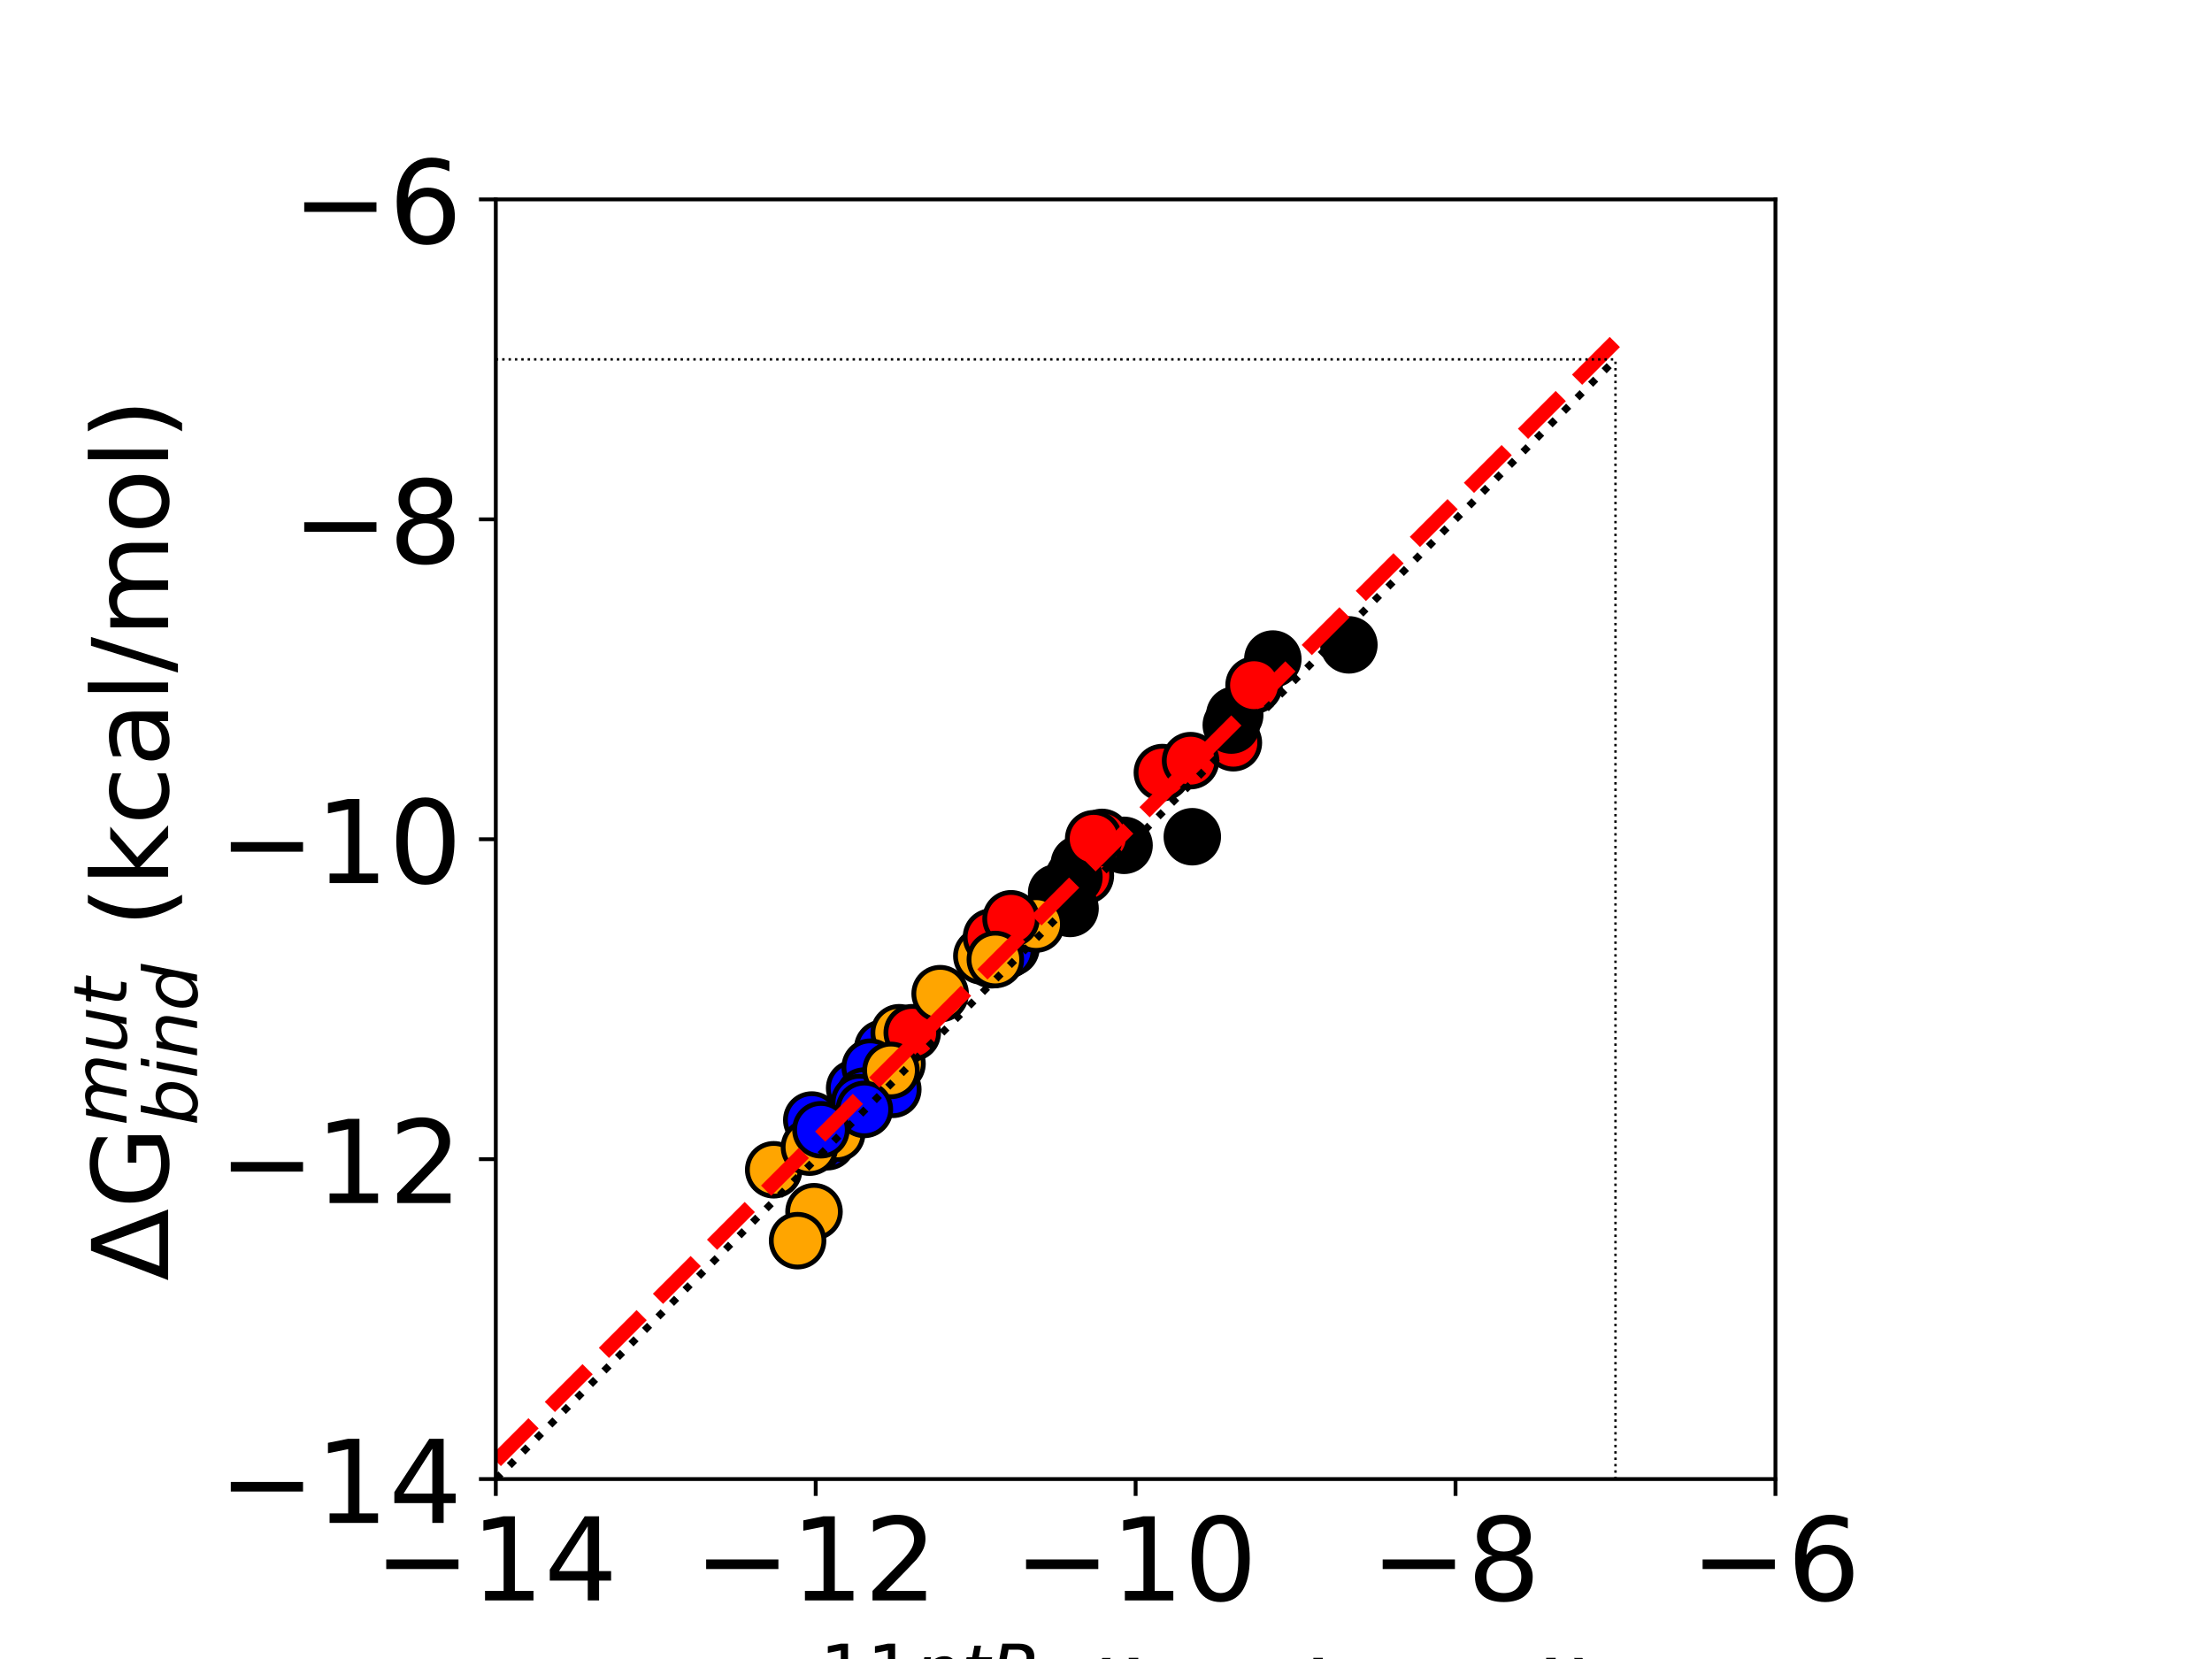 <?xml version="1.0" encoding="utf-8" standalone="no"?>
<!DOCTYPE svg PUBLIC "-//W3C//DTD SVG 1.1//EN"
  "http://www.w3.org/Graphics/SVG/1.1/DTD/svg11.dtd">
<!-- Created with matplotlib (http://matplotlib.org/) -->
<svg height="345pt" version="1.1" viewBox="0 0 460 345" width="460pt" xmlns="http://www.w3.org/2000/svg" xmlns:xlink="http://www.w3.org/1999/xlink">
 <defs>
  <style type="text/css">
*{stroke-linecap:butt;stroke-linejoin:round;}
  </style>
 </defs>
 <g id="figure_1">
  <g id="patch_1">
   <path d="M 0 345.6 
L 460.8 345.6 
L 460.8 0 
L 0 0 
z
" style="fill:#ffffff;"/>
  </g>
  <g id="axes_1">
   <g id="patch_2">
    <path d="M 103.104 307.584 
L 369.216 307.584 
L 369.216 41.472 
L 103.104 41.472 
z
" style="fill:#ffffff;"/>
   </g>
   <g id="PathCollection_1">
    <defs>
     <path d="M 0 5.477 
C 1.453 5.477 2.846 4.9 3.873 3.873 
C 4.9 2.846 5.477 1.453 5.477 0 
C 5.477 -1.453 4.9 -2.846 3.873 -3.873 
C 2.846 -4.9 1.453 -5.477 0 -5.477 
C -1.453 -5.477 -2.846 -4.9 -3.873 -3.873 
C -4.9 -2.846 -5.477 -1.453 -5.477 0 
C -5.477 1.453 -4.9 2.846 -3.873 3.873 
C -2.846 4.9 -1.453 5.477 0 5.477 
z
" id="C0_0_bc26293d08"/>
    </defs>
    <g clip-path="url(#pc2b6679bd4)">
     <use style="fill:#0000ff;stroke:#000000;" x="169.512" xlink:href="#C0_0_bc26293d08" y="237.316"/>
    </g>
    <g clip-path="url(#pc2b6679bd4)">
     <use style="stroke:#000000;" x="224.444" xlink:href="#C0_0_bc26293d08" y="179.668"/>
    </g>
    <g clip-path="url(#pc2b6679bd4)">
     <use style="fill:#ff0000;stroke:#000000;" x="241.72" xlink:href="#C0_0_bc26293d08" y="160.663"/>
    </g>
    <g clip-path="url(#pc2b6679bd4)">
     <use style="fill:#ff0000;stroke:#000000;" x="256.491" xlink:href="#C0_0_bc26293d08" y="154.456"/>
    </g>
    <g clip-path="url(#pc2b6679bd4)">
     <use style="stroke:#000000;" x="247.949" xlink:href="#C0_0_bc26293d08" y="174.004"/>
    </g>
    <g clip-path="url(#pc2b6679bd4)">
     <use style="fill:#0000ff;stroke:#000000;" x="183.564" xlink:href="#C0_0_bc26293d08" y="217.99"/>
    </g>
    <g clip-path="url(#pc2b6679bd4)">
     <use style="fill:#ff0000;stroke:#000000;" x="247.59" xlink:href="#C0_0_bc26293d08" y="158.18"/>
    </g>
    <g clip-path="url(#pc2b6679bd4)">
     <use style="fill:#ffa500;stroke:#000000;" x="169.281" xlink:href="#C0_0_bc26293d08" y="251.988"/>
    </g>
    <g clip-path="url(#pc2b6679bd4)">
     <use style="fill:#0000ff;stroke:#000000;" x="188.004" xlink:href="#C0_0_bc26293d08" y="215.103"/>
    </g>
    <g clip-path="url(#pc2b6679bd4)">
     <use style="stroke:#000000;" x="219.736" xlink:href="#C0_0_bc26293d08" y="185.656"/>
    </g>
    <g clip-path="url(#pc2b6679bd4)">
     <use style="fill:#ffa500;stroke:#000000;" x="186.54" xlink:href="#C0_0_bc26293d08" y="221.213"/>
    </g>
    <g clip-path="url(#pc2b6679bd4)">
     <use style="stroke:#000000;" x="264.695" xlink:href="#C0_0_bc26293d08" y="137.052"/>
    </g>
    <g clip-path="url(#pc2b6679bd4)">
     <use style="fill:#ffa500;stroke:#000000;" x="160.899" xlink:href="#C0_0_bc26293d08" y="243.265"/>
    </g>
    <g clip-path="url(#pc2b6679bd4)">
     <use style="fill:#0000ff;stroke:#000000;" x="172.053" xlink:href="#C0_0_bc26293d08" y="237.429"/>
    </g>
    <g clip-path="url(#pc2b6679bd4)">
     <use style="fill:#0000ff;stroke:#000000;" x="210.255" xlink:href="#C0_0_bc26293d08" y="197.091"/>
    </g>
    <g clip-path="url(#pc2b6679bd4)">
     <use style="fill:#ff0000;stroke:#000000;" x="225.711" xlink:href="#C0_0_bc26293d08" y="182.085"/>
    </g>
    <g clip-path="url(#pc2b6679bd4)">
     <use style="fill:#0000ff;stroke:#000000;" x="168.816" xlink:href="#C0_0_bc26293d08" y="232.918"/>
    </g>
    <g clip-path="url(#pc2b6679bd4)">
     <use style="stroke:#000000;" x="223.323" xlink:href="#C0_0_bc26293d08" y="182.393"/>
    </g>
    <g clip-path="url(#pc2b6679bd4)">
     <use style="stroke:#000000;" x="280.509" xlink:href="#C0_0_bc26293d08" y="134.105"/>
    </g>
    <g clip-path="url(#pc2b6679bd4)">
     <use style="fill:#ffa500;stroke:#000000;" x="169.356" xlink:href="#C0_0_bc26293d08" y="238.012"/>
    </g>
    <g clip-path="url(#pc2b6679bd4)">
     <use style="fill:#ffa500;stroke:#000000;" x="186.997" xlink:href="#C0_0_bc26293d08" y="214.764"/>
    </g>
    <g clip-path="url(#pc2b6679bd4)">
     <use style="fill:#ff0000;stroke:#000000;" x="189.709" xlink:href="#C0_0_bc26293d08" y="214.761"/>
    </g>
    <g clip-path="url(#pc2b6679bd4)">
     <use style="fill:#0000ff;stroke:#000000;" x="177.728" xlink:href="#C0_0_bc26293d08" y="226.288"/>
    </g>
    <g clip-path="url(#pc2b6679bd4)">
     <use style="fill:#ffa500;stroke:#000000;" x="206.247" xlink:href="#C0_0_bc26293d08" y="199.589"/>
    </g>
    <g clip-path="url(#pc2b6679bd4)">
     <use style="fill:#0000ff;stroke:#000000;" x="180.97" xlink:href="#C0_0_bc26293d08" y="221.934"/>
    </g>
    <g clip-path="url(#pc2b6679bd4)">
     <use style="fill:#0000ff;stroke:#000000;" x="179.731" xlink:href="#C0_0_bc26293d08" y="227.94"/>
    </g>
    <g clip-path="url(#pc2b6679bd4)">
     <use style="stroke:#000000;" x="233.755" xlink:href="#C0_0_bc26293d08" y="175.793"/>
    </g>
    <g clip-path="url(#pc2b6679bd4)">
     <use style="fill:#ffa500;stroke:#000000;" x="204.179" xlink:href="#C0_0_bc26293d08" y="198.815"/>
    </g>
    <g clip-path="url(#pc2b6679bd4)">
     <use style="stroke:#000000;" x="256.768" xlink:href="#C0_0_bc26293d08" y="148.702"/>
    </g>
    <g clip-path="url(#pc2b6679bd4)">
     <use style="fill:#ffa500;stroke:#000000;" x="174.002" xlink:href="#C0_0_bc26293d08" y="235.696"/>
    </g>
    <g clip-path="url(#pc2b6679bd4)">
     <use style="fill:#ffa500;stroke:#000000;" x="168.335" xlink:href="#C0_0_bc26293d08" y="238.559"/>
    </g>
    <g clip-path="url(#pc2b6679bd4)">
     <use style="stroke:#000000;" x="256.055" xlink:href="#C0_0_bc26293d08" y="150.781"/>
    </g>
    <g clip-path="url(#pc2b6679bd4)">
     <use style="fill:#0000ff;stroke:#000000;" x="185.667" xlink:href="#C0_0_bc26293d08" y="226.535"/>
    </g>
    <g clip-path="url(#pc2b6679bd4)">
     <use style="fill:#ffa500;stroke:#000000;" x="165.864" xlink:href="#C0_0_bc26293d08" y="258.008"/>
    </g>
    <g clip-path="url(#pc2b6679bd4)">
     <use style="fill:#0000ff;stroke:#000000;" x="209.363" xlink:href="#C0_0_bc26293d08" y="197.619"/>
    </g>
    <g clip-path="url(#pc2b6679bd4)">
     <use style="stroke:#000000;" x="222.526" xlink:href="#C0_0_bc26293d08" y="188.918"/>
    </g>
    <g clip-path="url(#pc2b6679bd4)">
     <use style="fill:#ff0000;stroke:#000000;" x="229.17" xlink:href="#C0_0_bc26293d08" y="174.142"/>
    </g>
    <g clip-path="url(#pc2b6679bd4)">
     <use style="fill:#0000ff;stroke:#000000;" x="178.727" xlink:href="#C0_0_bc26293d08" y="229.288"/>
    </g>
    <g clip-path="url(#pc2b6679bd4)">
     <use style="fill:#ffa500;stroke:#000000;" x="215.466" xlink:href="#C0_0_bc26293d08" y="192.159"/>
    </g>
    <g clip-path="url(#pc2b6679bd4)">
     <use style="fill:#ff0000;stroke:#000000;" x="260.788" xlink:href="#C0_0_bc26293d08" y="142.486"/>
    </g>
    <g clip-path="url(#pc2b6679bd4)">
     <use style="fill:#ff0000;stroke:#000000;" x="227.436" xlink:href="#C0_0_bc26293d08" y="174.426"/>
    </g>
    <g clip-path="url(#pc2b6679bd4)">
     <use style="fill:#ffa500;stroke:#000000;" x="185.284" xlink:href="#C0_0_bc26293d08" y="222.595"/>
    </g>
    <g clip-path="url(#pc2b6679bd4)">
     <use style="fill:#ff0000;stroke:#000000;" x="206.188" xlink:href="#C0_0_bc26293d08" y="194.859"/>
    </g>
    <g clip-path="url(#pc2b6679bd4)">
     <use style="fill:#ff0000;stroke:#000000;" x="210.258" xlink:href="#C0_0_bc26293d08" y="191.066"/>
    </g>
    <g clip-path="url(#pc2b6679bd4)">
     <use style="fill:#0000ff;stroke:#000000;" x="179.753" xlink:href="#C0_0_bc26293d08" y="230.707"/>
    </g>
    <g clip-path="url(#pc2b6679bd4)">
     <use style="fill:#ffa500;stroke:#000000;" x="195.509" xlink:href="#C0_0_bc26293d08" y="206.642"/>
    </g>
    <g clip-path="url(#pc2b6679bd4)">
     <use style="fill:#ffa500;stroke:#000000;" x="206.988" xlink:href="#C0_0_bc26293d08" y="199.534"/>
    </g>
    <g clip-path="url(#pc2b6679bd4)">
     <use style="fill:#0000ff;stroke:#000000;" x="170.719" xlink:href="#C0_0_bc26293d08" y="234.941"/>
    </g>
   </g>
   <g id="matplotlib.axis_1">
    <g id="xtick_1">
     <g id="line2d_1">
      <defs>
       <path d="M 0 0 
L 0 3.5 
" id="m317f7aded6" style="stroke:#000000;stroke-width:0.8;"/>
      </defs>
      <g>
       <use style="stroke:#000000;stroke-width:0.8;" x="103.104" xlink:href="#m317f7aded6" y="307.584"/>
      </g>
     </g>
     <g id="text_1">
      <!-- −14 -->
      <defs>
       <path d="M 10.594 35.5 
L 73.188 35.5 
L 73.188 27.203 
L 10.594 27.203 
z
" id="DejaVuSans-2212"/>
       <path d="M 12.406 8.297 
L 28.516 8.297 
L 28.516 63.922 
L 10.984 60.406 
L 10.984 69.391 
L 28.422 72.906 
L 38.281 72.906 
L 38.281 8.297 
L 54.391 8.297 
L 54.391 0 
L 12.406 0 
z
" id="DejaVuSans-31"/>
       <path d="M 37.797 64.312 
L 12.891 25.391 
L 37.797 25.391 
z
M 35.203 72.906 
L 47.609 72.906 
L 47.609 25.391 
L 58.016 25.391 
L 58.016 17.188 
L 47.609 17.188 
L 47.609 0 
L 37.797 0 
L 37.797 17.188 
L 4.891 17.188 
L 4.891 26.703 
z
" id="DejaVuSans-34"/>
      </defs>
      <g transform="translate(77.778 332.82)scale(0.24 -0.24)">
       <use xlink:href="#DejaVuSans-2212"/>
       <use x="83.789" xlink:href="#DejaVuSans-31"/>
       <use x="147.412" xlink:href="#DejaVuSans-34"/>
      </g>
     </g>
    </g>
    <g id="xtick_2">
     <g id="line2d_2">
      <g>
       <use style="stroke:#000000;stroke-width:0.8;" x="169.632" xlink:href="#m317f7aded6" y="307.584"/>
      </g>
     </g>
     <g id="text_2">
      <!-- −12 -->
      <defs>
       <path d="M 19.188 8.297 
L 53.609 8.297 
L 53.609 0 
L 7.328 0 
L 7.328 8.297 
Q 12.938 14.109 22.625 23.891 
Q 32.328 33.688 34.812 36.531 
Q 39.547 41.844 41.422 45.531 
Q 43.312 49.219 43.312 52.781 
Q 43.312 58.594 39.234 62.25 
Q 35.156 65.922 28.609 65.922 
Q 23.969 65.922 18.812 64.312 
Q 13.672 62.703 7.812 59.422 
L 7.812 69.391 
Q 13.766 71.781 18.938 73 
Q 24.125 74.219 28.422 74.219 
Q 39.75 74.219 46.484 68.547 
Q 53.219 62.891 53.219 53.422 
Q 53.219 48.922 51.531 44.891 
Q 49.859 40.875 45.406 35.406 
Q 44.188 33.984 37.641 27.219 
Q 31.109 20.453 19.188 8.297 
z
" id="DejaVuSans-32"/>
      </defs>
      <g transform="translate(144.306 332.82)scale(0.24 -0.24)">
       <use xlink:href="#DejaVuSans-2212"/>
       <use x="83.789" xlink:href="#DejaVuSans-31"/>
       <use x="147.412" xlink:href="#DejaVuSans-32"/>
      </g>
     </g>
    </g>
    <g id="xtick_3">
     <g id="line2d_3">
      <g>
       <use style="stroke:#000000;stroke-width:0.8;" x="236.16" xlink:href="#m317f7aded6" y="307.584"/>
      </g>
     </g>
     <g id="text_3">
      <!-- −10 -->
      <defs>
       <path d="M 31.781 66.406 
Q 24.172 66.406 20.328 58.906 
Q 16.5 51.422 16.5 36.375 
Q 16.5 21.391 20.328 13.891 
Q 24.172 6.391 31.781 6.391 
Q 39.453 6.391 43.281 13.891 
Q 47.125 21.391 47.125 36.375 
Q 47.125 51.422 43.281 58.906 
Q 39.453 66.406 31.781 66.406 
z
M 31.781 74.219 
Q 44.047 74.219 50.516 64.516 
Q 56.984 54.828 56.984 36.375 
Q 56.984 17.969 50.516 8.266 
Q 44.047 -1.422 31.781 -1.422 
Q 19.531 -1.422 13.062 8.266 
Q 6.594 17.969 6.594 36.375 
Q 6.594 54.828 13.062 64.516 
Q 19.531 74.219 31.781 74.219 
z
" id="DejaVuSans-30"/>
      </defs>
      <g transform="translate(210.834 332.82)scale(0.24 -0.24)">
       <use xlink:href="#DejaVuSans-2212"/>
       <use x="83.789" xlink:href="#DejaVuSans-31"/>
       <use x="147.412" xlink:href="#DejaVuSans-30"/>
      </g>
     </g>
    </g>
    <g id="xtick_4">
     <g id="line2d_4">
      <g>
       <use style="stroke:#000000;stroke-width:0.8;" x="302.688" xlink:href="#m317f7aded6" y="307.584"/>
      </g>
     </g>
     <g id="text_4">
      <!-- −8 -->
      <defs>
       <path d="M 31.781 34.625 
Q 24.75 34.625 20.719 30.859 
Q 16.703 27.094 16.703 20.516 
Q 16.703 13.922 20.719 10.156 
Q 24.75 6.391 31.781 6.391 
Q 38.812 6.391 42.859 10.172 
Q 46.922 13.969 46.922 20.516 
Q 46.922 27.094 42.891 30.859 
Q 38.875 34.625 31.781 34.625 
z
M 21.922 38.812 
Q 15.578 40.375 12.031 44.719 
Q 8.5 49.078 8.5 55.328 
Q 8.5 64.062 14.719 69.141 
Q 20.953 74.219 31.781 74.219 
Q 42.672 74.219 48.875 69.141 
Q 55.078 64.062 55.078 55.328 
Q 55.078 49.078 51.531 44.719 
Q 48 40.375 41.703 38.812 
Q 48.828 37.156 52.797 32.312 
Q 56.781 27.484 56.781 20.516 
Q 56.781 9.906 50.312 4.234 
Q 43.844 -1.422 31.781 -1.422 
Q 19.734 -1.422 13.25 4.234 
Q 6.781 9.906 6.781 20.516 
Q 6.781 27.484 10.781 32.312 
Q 14.797 37.156 21.922 38.812 
z
M 18.312 54.391 
Q 18.312 48.734 21.844 45.562 
Q 25.391 42.391 31.781 42.391 
Q 38.141 42.391 41.719 45.562 
Q 45.312 48.734 45.312 54.391 
Q 45.312 60.062 41.719 63.234 
Q 38.141 66.406 31.781 66.406 
Q 25.391 66.406 21.844 63.234 
Q 18.312 60.062 18.312 54.391 
z
" id="DejaVuSans-38"/>
      </defs>
      <g transform="translate(284.997 332.82)scale(0.24 -0.24)">
       <use xlink:href="#DejaVuSans-2212"/>
       <use x="83.789" xlink:href="#DejaVuSans-38"/>
      </g>
     </g>
    </g>
    <g id="xtick_5">
     <g id="line2d_5">
      <g>
       <use style="stroke:#000000;stroke-width:0.8;" x="369.216" xlink:href="#m317f7aded6" y="307.584"/>
      </g>
     </g>
     <g id="text_5">
      <!-- −6 -->
      <defs>
       <path d="M 33.016 40.375 
Q 26.375 40.375 22.484 35.828 
Q 18.609 31.297 18.609 23.391 
Q 18.609 15.531 22.484 10.953 
Q 26.375 6.391 33.016 6.391 
Q 39.656 6.391 43.531 10.953 
Q 47.406 15.531 47.406 23.391 
Q 47.406 31.297 43.531 35.828 
Q 39.656 40.375 33.016 40.375 
z
M 52.594 71.297 
L 52.594 62.312 
Q 48.875 64.062 45.094 64.984 
Q 41.312 65.922 37.594 65.922 
Q 27.828 65.922 22.672 59.328 
Q 17.531 52.734 16.797 39.406 
Q 19.672 43.656 24.016 45.922 
Q 28.375 48.188 33.594 48.188 
Q 44.578 48.188 50.953 41.516 
Q 57.328 34.859 57.328 23.391 
Q 57.328 12.156 50.688 5.359 
Q 44.047 -1.422 33.016 -1.422 
Q 20.359 -1.422 13.672 8.266 
Q 6.984 17.969 6.984 36.375 
Q 6.984 53.656 15.188 63.938 
Q 23.391 74.219 37.203 74.219 
Q 40.922 74.219 44.703 73.484 
Q 48.484 72.75 52.594 71.297 
z
" id="DejaVuSans-36"/>
      </defs>
      <g transform="translate(351.525 332.82)scale(0.24 -0.24)">
       <use xlink:href="#DejaVuSans-2212"/>
       <use x="83.789" xlink:href="#DejaVuSans-36"/>
      </g>
     </g>
    </g>
    <g id="text_6">
     <!-- $\Delta$G$^{11ntR}_{bind}$ (kcal/mol) -->
     <defs>
      <path d="M 34.188 63.188 
L 14.156 8.203 
L 54.25 8.203 
z
M 0.781 0 
L 28.609 72.906 
L 39.797 72.906 
L 67.578 0 
z
" id="DejaVuSans-394"/>
      <path d="M 59.516 10.406 
L 59.516 29.984 
L 43.406 29.984 
L 43.406 38.094 
L 69.281 38.094 
L 69.281 6.781 
Q 63.578 2.734 56.688 0.656 
Q 49.812 -1.422 42 -1.422 
Q 24.906 -1.422 15.25 8.562 
Q 5.609 18.562 5.609 36.375 
Q 5.609 54.25 15.25 64.234 
Q 24.906 74.219 42 74.219 
Q 49.125 74.219 55.547 72.453 
Q 61.969 70.703 67.391 67.281 
L 67.391 56.781 
Q 61.922 61.422 55.766 63.766 
Q 49.609 66.109 42.828 66.109 
Q 29.438 66.109 22.719 58.641 
Q 16.016 51.172 16.016 36.375 
Q 16.016 21.625 22.719 14.156 
Q 29.438 6.688 42.828 6.688 
Q 48.047 6.688 52.141 7.594 
Q 56.25 8.5 59.516 10.406 
z
" id="DejaVuSans-47"/>
      <path d="M 55.719 33.016 
L 49.312 0 
L 40.281 0 
L 46.688 32.672 
Q 47.125 34.969 47.359 36.719 
Q 47.609 38.484 47.609 39.5 
Q 47.609 43.609 45.016 45.891 
Q 42.438 48.188 37.797 48.188 
Q 30.562 48.188 25.344 43.375 
Q 20.125 38.578 18.5 30.328 
L 12.5 0 
L 3.516 0 
L 14.109 54.688 
L 23.094 54.688 
L 21.297 46.094 
Q 25.047 50.828 30.312 53.406 
Q 35.594 56 41.406 56 
Q 48.641 56 52.609 52.094 
Q 56.594 48.188 56.594 41.109 
Q 56.594 39.359 56.375 37.359 
Q 56.156 35.359 55.719 33.016 
z
" id="DejaVuSans-Oblique-6e"/>
      <path d="M 42.281 54.688 
L 40.922 47.703 
L 23 47.703 
L 17.188 18.016 
Q 16.891 16.359 16.75 15.234 
Q 16.609 14.109 16.609 13.484 
Q 16.609 10.359 18.484 8.938 
Q 20.359 7.516 24.516 7.516 
L 33.594 7.516 
L 32.078 0 
L 23.484 0 
Q 15.484 0 11.547 3.125 
Q 7.625 6.25 7.625 12.594 
Q 7.625 13.719 7.766 15.062 
Q 7.906 16.406 8.203 18.016 
L 14.016 47.703 
L 6.391 47.703 
L 7.812 54.688 
L 15.281 54.688 
L 18.312 70.219 
L 27.297 70.219 
L 24.312 54.688 
z
" id="DejaVuSans-Oblique-74"/>
      <path d="M 25.203 64.797 
L 20.219 38.922 
L 32.906 38.922 
Q 40.375 38.922 44.984 43.047 
Q 49.609 47.172 49.609 53.812 
Q 49.609 59.125 46.5 61.953 
Q 43.406 64.797 37.594 64.797 
z
M 43.312 35.016 
Q 46.438 34.281 48.516 31.391 
Q 50.594 28.516 53.328 19.922 
L 59.516 0 
L 49.125 0 
L 43.406 18.703 
Q 41.219 25.922 38.328 28.359 
Q 35.453 30.812 29.5 30.812 
L 18.609 30.812 
L 12.594 0 
L 2.688 0 
L 16.891 72.906 
L 39.109 72.906 
Q 49.219 72.906 54.609 68.328 
Q 60.016 63.766 60.016 55.172 
Q 60.016 47.562 55.422 41.984 
Q 50.828 36.422 43.312 35.016 
z
" id="DejaVuSans-Oblique-52"/>
      <path d="M 49.516 33.406 
Q 49.516 40.484 46.266 44.484 
Q 43.016 48.484 37.312 48.484 
Q 33.156 48.484 29.516 46.453 
Q 25.875 44.438 23.188 40.578 
Q 20.359 36.531 18.719 31.172 
Q 17.094 25.828 17.094 20.516 
Q 17.094 13.766 20.281 9.938 
Q 23.484 6.109 29.109 6.109 
Q 33.344 6.109 36.953 8.078 
Q 40.578 10.062 43.312 13.922 
Q 46.094 17.922 47.797 23.234 
Q 49.516 28.562 49.516 33.406 
z
M 21.578 46.391 
Q 24.906 50.875 29.906 53.438 
Q 34.906 56 40.375 56 
Q 48.781 56 53.734 50.328 
Q 58.688 44.672 58.688 35.016 
Q 58.688 27.094 55.781 19.672 
Q 52.875 12.25 47.516 6.5 
Q 44 2.688 39.406 0.625 
Q 34.812 -1.422 29.781 -1.422 
Q 24.469 -1.422 20.562 1.016 
Q 16.656 3.469 14.203 8.297 
L 12.594 0 
L 3.609 0 
L 18.406 75.984 
L 27.391 75.984 
z
" id="DejaVuSans-Oblique-62"/>
      <path d="M 18.312 75.984 
L 27.297 75.984 
L 25.094 64.594 
L 16.109 64.594 
z
M 14.203 54.688 
L 23.188 54.688 
L 12.5 0 
L 3.516 0 
z
" id="DejaVuSans-Oblique-69"/>
      <path d="M 41.797 8.203 
Q 38.188 3.469 33.25 1.016 
Q 28.328 -1.422 22.312 -1.422 
Q 14.109 -1.422 9.344 4.172 
Q 4.594 9.766 4.594 19.484 
Q 4.594 27.594 7.469 34.938 
Q 10.359 42.281 15.828 48.094 
Q 19.438 51.953 23.969 53.969 
Q 28.516 56 33.5 56 
Q 38.766 56 42.797 53.453 
Q 46.828 50.922 49.031 46.188 
L 54.891 75.984 
L 63.922 75.984 
L 49.125 0 
L 40.094 0 
z
M 13.922 21.094 
Q 13.922 14.016 17.109 10.062 
Q 20.312 6.109 25.984 6.109 
Q 30.172 6.109 33.766 8.125 
Q 37.359 10.156 40.094 14.109 
Q 42.969 18.219 44.625 23.578 
Q 46.297 28.953 46.297 34.188 
Q 46.297 40.969 43.094 44.766 
Q 39.891 48.578 34.281 48.578 
Q 30.031 48.578 26.359 46.578 
Q 22.703 44.578 20.125 40.828 
Q 17.281 36.766 15.594 31.391 
Q 13.922 26.031 13.922 21.094 
z
" id="DejaVuSans-Oblique-64"/>
      <path id="DejaVuSans-20"/>
      <path d="M 31 75.875 
Q 24.469 64.656 21.281 53.656 
Q 18.109 42.672 18.109 31.391 
Q 18.109 20.125 21.312 9.062 
Q 24.516 -2 31 -13.188 
L 23.188 -13.188 
Q 15.875 -1.703 12.234 9.375 
Q 8.594 20.453 8.594 31.391 
Q 8.594 42.281 12.203 53.312 
Q 15.828 64.359 23.188 75.875 
z
" id="DejaVuSans-28"/>
      <path d="M 9.078 75.984 
L 18.109 75.984 
L 18.109 31.109 
L 44.922 54.688 
L 56.391 54.688 
L 27.391 29.109 
L 57.625 0 
L 45.906 0 
L 18.109 26.703 
L 18.109 0 
L 9.078 0 
z
" id="DejaVuSans-6b"/>
      <path d="M 48.781 52.594 
L 48.781 44.188 
Q 44.969 46.297 41.141 47.344 
Q 37.312 48.391 33.406 48.391 
Q 24.656 48.391 19.812 42.844 
Q 14.984 37.312 14.984 27.297 
Q 14.984 17.281 19.812 11.734 
Q 24.656 6.203 33.406 6.203 
Q 37.312 6.203 41.141 7.25 
Q 44.969 8.297 48.781 10.406 
L 48.781 2.094 
Q 45.016 0.344 40.984 -0.531 
Q 36.969 -1.422 32.422 -1.422 
Q 20.062 -1.422 12.781 6.344 
Q 5.516 14.109 5.516 27.297 
Q 5.516 40.672 12.859 48.328 
Q 20.219 56 33.016 56 
Q 37.156 56 41.109 55.141 
Q 45.062 54.297 48.781 52.594 
z
" id="DejaVuSans-63"/>
      <path d="M 34.281 27.484 
Q 23.391 27.484 19.188 25 
Q 14.984 22.516 14.984 16.5 
Q 14.984 11.719 18.141 8.906 
Q 21.297 6.109 26.703 6.109 
Q 34.188 6.109 38.703 11.406 
Q 43.219 16.703 43.219 25.484 
L 43.219 27.484 
z
M 52.203 31.203 
L 52.203 0 
L 43.219 0 
L 43.219 8.297 
Q 40.141 3.328 35.547 0.953 
Q 30.953 -1.422 24.312 -1.422 
Q 15.922 -1.422 10.953 3.297 
Q 6 8.016 6 15.922 
Q 6 25.141 12.172 29.828 
Q 18.359 34.516 30.609 34.516 
L 43.219 34.516 
L 43.219 35.406 
Q 43.219 41.609 39.141 45 
Q 35.062 48.391 27.688 48.391 
Q 23 48.391 18.547 47.266 
Q 14.109 46.141 10.016 43.891 
L 10.016 52.203 
Q 14.938 54.109 19.578 55.047 
Q 24.219 56 28.609 56 
Q 40.484 56 46.344 49.844 
Q 52.203 43.703 52.203 31.203 
z
" id="DejaVuSans-61"/>
      <path d="M 9.422 75.984 
L 18.406 75.984 
L 18.406 0 
L 9.422 0 
z
" id="DejaVuSans-6c"/>
      <path d="M 25.391 72.906 
L 33.688 72.906 
L 8.297 -9.281 
L 0 -9.281 
z
" id="DejaVuSans-2f"/>
      <path d="M 52 44.188 
Q 55.375 50.25 60.062 53.125 
Q 64.75 56 71.094 56 
Q 79.641 56 84.281 50.016 
Q 88.922 44.047 88.922 33.016 
L 88.922 0 
L 79.891 0 
L 79.891 32.719 
Q 79.891 40.578 77.094 44.375 
Q 74.312 48.188 68.609 48.188 
Q 61.625 48.188 57.562 43.547 
Q 53.516 38.922 53.516 30.906 
L 53.516 0 
L 44.484 0 
L 44.484 32.719 
Q 44.484 40.625 41.703 44.406 
Q 38.922 48.188 33.109 48.188 
Q 26.219 48.188 22.156 43.531 
Q 18.109 38.875 18.109 30.906 
L 18.109 0 
L 9.078 0 
L 9.078 54.688 
L 18.109 54.688 
L 18.109 46.188 
Q 21.188 51.219 25.484 53.609 
Q 29.781 56 35.688 56 
Q 41.656 56 45.828 52.969 
Q 50 49.953 52 44.188 
z
" id="DejaVuSans-6d"/>
      <path d="M 30.609 48.391 
Q 23.391 48.391 19.188 42.75 
Q 14.984 37.109 14.984 27.297 
Q 14.984 17.484 19.156 11.844 
Q 23.344 6.203 30.609 6.203 
Q 37.797 6.203 41.984 11.859 
Q 46.188 17.531 46.188 27.297 
Q 46.188 37.016 41.984 42.703 
Q 37.797 48.391 30.609 48.391 
z
M 30.609 56 
Q 42.328 56 49.016 48.375 
Q 55.719 40.766 55.719 27.297 
Q 55.719 13.875 49.016 6.219 
Q 42.328 -1.422 30.609 -1.422 
Q 18.844 -1.422 12.172 6.219 
Q 5.516 13.875 5.516 27.297 
Q 5.516 40.766 12.172 48.375 
Q 18.844 56 30.609 56 
z
" id="DejaVuSans-6f"/>
      <path d="M 8.016 75.875 
L 15.828 75.875 
Q 23.141 64.359 26.781 53.312 
Q 30.422 42.281 30.422 31.391 
Q 30.422 20.453 26.781 9.375 
Q 23.141 -1.703 15.828 -13.188 
L 8.016 -13.188 
Q 14.5 -2 17.703 9.062 
Q 20.906 20.125 20.906 31.391 
Q 20.906 42.672 17.703 53.656 
Q 14.5 64.656 8.016 75.875 
z
" id="DejaVuSans-29"/>
     </defs>
     <g transform="translate(138.15 361.611)scale(0.22 -0.22)">
      <use transform="translate(0 0.62)" xlink:href="#DejaVuSans-394"/>
      <use transform="translate(68.408 0.62)" xlink:href="#DejaVuSans-47"/>
      <use transform="translate(146.855 38.966)scale(0.7)" xlink:href="#DejaVuSans-31"/>
      <use transform="translate(191.392 38.966)scale(0.7)" xlink:href="#DejaVuSans-31"/>
      <use transform="translate(235.928 38.966)scale(0.7)" xlink:href="#DejaVuSans-Oblique-6e"/>
      <use transform="translate(280.293 38.966)scale(0.7)" xlink:href="#DejaVuSans-Oblique-74"/>
      <use transform="translate(307.739 38.966)scale(0.7)" xlink:href="#DejaVuSans-Oblique-52"/>
      <use transform="translate(146.855 -26.723)scale(0.7)" xlink:href="#DejaVuSans-Oblique-62"/>
      <use transform="translate(191.289 -26.723)scale(0.7)" xlink:href="#DejaVuSans-Oblique-69"/>
      <use transform="translate(210.737 -26.723)scale(0.7)" xlink:href="#DejaVuSans-Oblique-6e"/>
      <use transform="translate(255.103 -26.723)scale(0.7)" xlink:href="#DejaVuSans-Oblique-64"/>
      <use transform="translate(359.111 0.62)" xlink:href="#DejaVuSans-20"/>
      <use transform="translate(390.898 0.62)" xlink:href="#DejaVuSans-28"/>
      <use transform="translate(429.912 0.62)" xlink:href="#DejaVuSans-6b"/>
      <use transform="translate(487.822 0.62)" xlink:href="#DejaVuSans-63"/>
      <use transform="translate(542.803 0.62)" xlink:href="#DejaVuSans-61"/>
      <use transform="translate(604.082 0.62)" xlink:href="#DejaVuSans-6c"/>
      <use transform="translate(631.865 0.62)" xlink:href="#DejaVuSans-2f"/>
      <use transform="translate(665.557 0.62)" xlink:href="#DejaVuSans-6d"/>
      <use transform="translate(762.969 0.62)" xlink:href="#DejaVuSans-6f"/>
      <use transform="translate(824.15 0.62)" xlink:href="#DejaVuSans-6c"/>
      <use transform="translate(851.934 0.62)" xlink:href="#DejaVuSans-29"/>
     </g>
    </g>
   </g>
   <g id="matplotlib.axis_2">
    <g id="ytick_1">
     <g id="line2d_6">
      <defs>
       <path d="M 0 0 
L -3.5 0 
" id="mcc3410f865" style="stroke:#000000;stroke-width:0.8;"/>
      </defs>
      <g>
       <use style="stroke:#000000;stroke-width:0.8;" x="103.104" xlink:href="#mcc3410f865" y="307.584"/>
      </g>
     </g>
     <g id="text_7">
      <!-- −14 -->
      <g transform="translate(45.453 316.702)scale(0.24 -0.24)">
       <use xlink:href="#DejaVuSans-2212"/>
       <use x="83.789" xlink:href="#DejaVuSans-31"/>
       <use x="147.412" xlink:href="#DejaVuSans-34"/>
      </g>
     </g>
    </g>
    <g id="ytick_2">
     <g id="line2d_7">
      <g>
       <use style="stroke:#000000;stroke-width:0.8;" x="103.104" xlink:href="#mcc3410f865" y="241.056"/>
      </g>
     </g>
     <g id="text_8">
      <!-- −12 -->
      <g transform="translate(45.453 250.174)scale(0.24 -0.24)">
       <use xlink:href="#DejaVuSans-2212"/>
       <use x="83.789" xlink:href="#DejaVuSans-31"/>
       <use x="147.412" xlink:href="#DejaVuSans-32"/>
      </g>
     </g>
    </g>
    <g id="ytick_3">
     <g id="line2d_8">
      <g>
       <use style="stroke:#000000;stroke-width:0.8;" x="103.104" xlink:href="#mcc3410f865" y="174.528"/>
      </g>
     </g>
     <g id="text_9">
      <!-- −10 -->
      <g transform="translate(45.453 183.646)scale(0.24 -0.24)">
       <use xlink:href="#DejaVuSans-2212"/>
       <use x="83.789" xlink:href="#DejaVuSans-31"/>
       <use x="147.412" xlink:href="#DejaVuSans-30"/>
      </g>
     </g>
    </g>
    <g id="ytick_4">
     <g id="line2d_9">
      <g>
       <use style="stroke:#000000;stroke-width:0.8;" x="103.104" xlink:href="#mcc3410f865" y="108"/>
      </g>
     </g>
     <g id="text_10">
      <!-- −8 -->
      <g transform="translate(60.723 117.118)scale(0.24 -0.24)">
       <use xlink:href="#DejaVuSans-2212"/>
       <use x="83.789" xlink:href="#DejaVuSans-38"/>
      </g>
     </g>
    </g>
    <g id="ytick_5">
     <g id="line2d_10">
      <g>
       <use style="stroke:#000000;stroke-width:0.8;" x="103.104" xlink:href="#mcc3410f865" y="41.472"/>
      </g>
     </g>
     <g id="text_11">
      <!-- −6 -->
      <g transform="translate(60.723 50.59)scale(0.24 -0.24)">
       <use xlink:href="#DejaVuSans-2212"/>
       <use x="83.789" xlink:href="#DejaVuSans-36"/>
      </g>
     </g>
    </g>
    <g id="text_12">
     <!-- $\Delta$G$^{mut}_{bind}$ (kcal/mol) -->
     <defs>
      <path d="M 89.797 33.016 
L 83.406 0 
L 74.422 0 
L 80.719 32.719 
Q 81.109 34.812 81.297 36.328 
Q 81.5 37.844 81.5 38.922 
Q 81.5 43.312 79.047 45.75 
Q 76.609 48.188 72.219 48.188 
Q 65.672 48.188 60.547 43.281 
Q 55.422 38.375 53.906 30.516 
L 47.906 0 
L 38.922 0 
L 45.312 32.719 
Q 45.703 34.516 45.891 36.047 
Q 46.094 37.594 46.094 38.812 
Q 46.094 43.266 43.656 45.719 
Q 41.219 48.188 36.922 48.188 
Q 30.281 48.188 25.141 43.281 
Q 20.016 38.375 18.5 30.516 
L 12.5 0 
L 3.516 0 
L 14.203 54.688 
L 23.188 54.688 
L 21.484 46.188 
Q 25.141 50.984 30.047 53.484 
Q 34.969 56 40.578 56 
Q 46.531 56 50.359 52.875 
Q 54.203 49.75 54.984 44.188 
Q 59.078 49.953 64.469 52.969 
Q 69.875 56 75.875 56 
Q 82.906 56 86.734 51.953 
Q 90.578 47.906 90.578 40.484 
Q 90.578 38.875 90.375 36.938 
Q 90.188 35.016 89.797 33.016 
z
" id="DejaVuSans-Oblique-6d"/>
      <path d="M 6.688 21.688 
L 13.094 54.688 
L 22.125 54.688 
L 15.719 22.016 
Q 15.234 19.625 15.016 17.922 
Q 14.797 16.219 14.797 15.094 
Q 14.797 10.938 17.328 8.656 
Q 19.875 6.391 24.516 6.391 
Q 31.734 6.391 37 11.266 
Q 42.281 16.156 43.891 24.422 
L 49.906 54.688 
L 58.891 54.688 
L 48.297 0 
L 39.312 0 
L 41.109 8.594 
Q 37.312 3.812 32.062 1.188 
Q 26.812 -1.422 20.906 -1.422 
Q 13.719 -1.422 9.719 2.516 
Q 5.719 6.453 5.719 13.484 
Q 5.719 14.938 5.953 17.141 
Q 6.203 19.344 6.688 21.688 
z
" id="DejaVuSans-Oblique-75"/>
     </defs>
     <g transform="translate(35.073 266.378)rotate(-90)scale(0.22 -0.22)">
      <use transform="translate(0 0.506)" xlink:href="#DejaVuSans-394"/>
      <use transform="translate(68.408 0.506)" xlink:href="#DejaVuSans-47"/>
      <use transform="translate(146.855 39.847)scale(0.7)" xlink:href="#DejaVuSans-Oblique-6d"/>
      <use transform="translate(215.044 39.847)scale(0.7)" xlink:href="#DejaVuSans-Oblique-75"/>
      <use transform="translate(259.409 39.847)scale(0.7)" xlink:href="#DejaVuSans-Oblique-74"/>
      <use transform="translate(146.855 -26.837)scale(0.7)" xlink:href="#DejaVuSans-Oblique-62"/>
      <use transform="translate(191.289 -26.837)scale(0.7)" xlink:href="#DejaVuSans-Oblique-69"/>
      <use transform="translate(210.737 -26.837)scale(0.7)" xlink:href="#DejaVuSans-Oblique-6e"/>
      <use transform="translate(255.103 -26.837)scale(0.7)" xlink:href="#DejaVuSans-Oblique-64"/>
      <use transform="translate(302.271 0.506)" xlink:href="#DejaVuSans-20"/>
      <use transform="translate(334.058 0.506)" xlink:href="#DejaVuSans-28"/>
      <use transform="translate(373.071 0.506)" xlink:href="#DejaVuSans-6b"/>
      <use transform="translate(430.981 0.506)" xlink:href="#DejaVuSans-63"/>
      <use transform="translate(485.962 0.506)" xlink:href="#DejaVuSans-61"/>
      <use transform="translate(547.241 0.506)" xlink:href="#DejaVuSans-6c"/>
      <use transform="translate(575.024 0.506)" xlink:href="#DejaVuSans-2f"/>
      <use transform="translate(608.716 0.506)" xlink:href="#DejaVuSans-6d"/>
      <use transform="translate(706.128 0.506)" xlink:href="#DejaVuSans-6f"/>
      <use transform="translate(767.31 0.506)" xlink:href="#DejaVuSans-6c"/>
      <use transform="translate(795.093 0.506)" xlink:href="#DejaVuSans-29"/>
     </g>
    </g>
   </g>
   <g id="line2d_11">
    <path clip-path="url(#pc2b6679bd4)" d="M 103.104 303.829 
L 335.952 70.981 
" style="fill:none;stroke:#ff0000;stroke-dasharray:11.1,4.8;stroke-dashoffset:0;stroke-width:3;"/>
   </g>
   <g id="line2d_12">
    <path clip-path="url(#pc2b6679bd4)" d="M 103.104 307.584 
L 335.952 74.736 
" style="fill:none;stroke:#000000;stroke-dasharray:1.5,2.475;stroke-dashoffset:0;stroke-width:1.5;"/>
   </g>
   <g id="line2d_13">
    <path clip-path="url(#pc2b6679bd4)" d="M 103.104 74.736 
L 335.952 74.736 
" style="fill:none;stroke:#000000;stroke-dasharray:0.5,0.825;stroke-dashoffset:0;stroke-width:0.5;"/>
   </g>
   <g id="line2d_14">
    <path clip-path="url(#pc2b6679bd4)" d="M 335.952 307.584 
L 335.952 74.736 
" style="fill:none;stroke:#000000;stroke-dasharray:0.5,0.825;stroke-dashoffset:0;stroke-width:0.5;"/>
   </g>
   <g id="patch_3">
    <path d="M 103.104 307.584 
L 103.104 41.472 
" style="fill:none;stroke:#000000;stroke-linecap:square;stroke-linejoin:miter;stroke-width:0.8;"/>
   </g>
   <g id="patch_4">
    <path d="M 369.216 307.584 
L 369.216 41.472 
" style="fill:none;stroke:#000000;stroke-linecap:square;stroke-linejoin:miter;stroke-width:0.8;"/>
   </g>
   <g id="patch_5">
    <path d="M 103.104 307.584 
L 369.216 307.584 
" style="fill:none;stroke:#000000;stroke-linecap:square;stroke-linejoin:miter;stroke-width:0.8;"/>
   </g>
   <g id="patch_6">
    <path d="M 103.104 41.472 
L 369.216 41.472 
" style="fill:none;stroke:#000000;stroke-linecap:square;stroke-linejoin:miter;stroke-width:0.8;"/>
   </g>
  </g>
 </g>
 <defs>
  <clipPath id="pc2b6679bd4">
   <rect height="266.112" width="266.112" x="103.104" y="41.472"/>
  </clipPath>
 </defs>
</svg>
